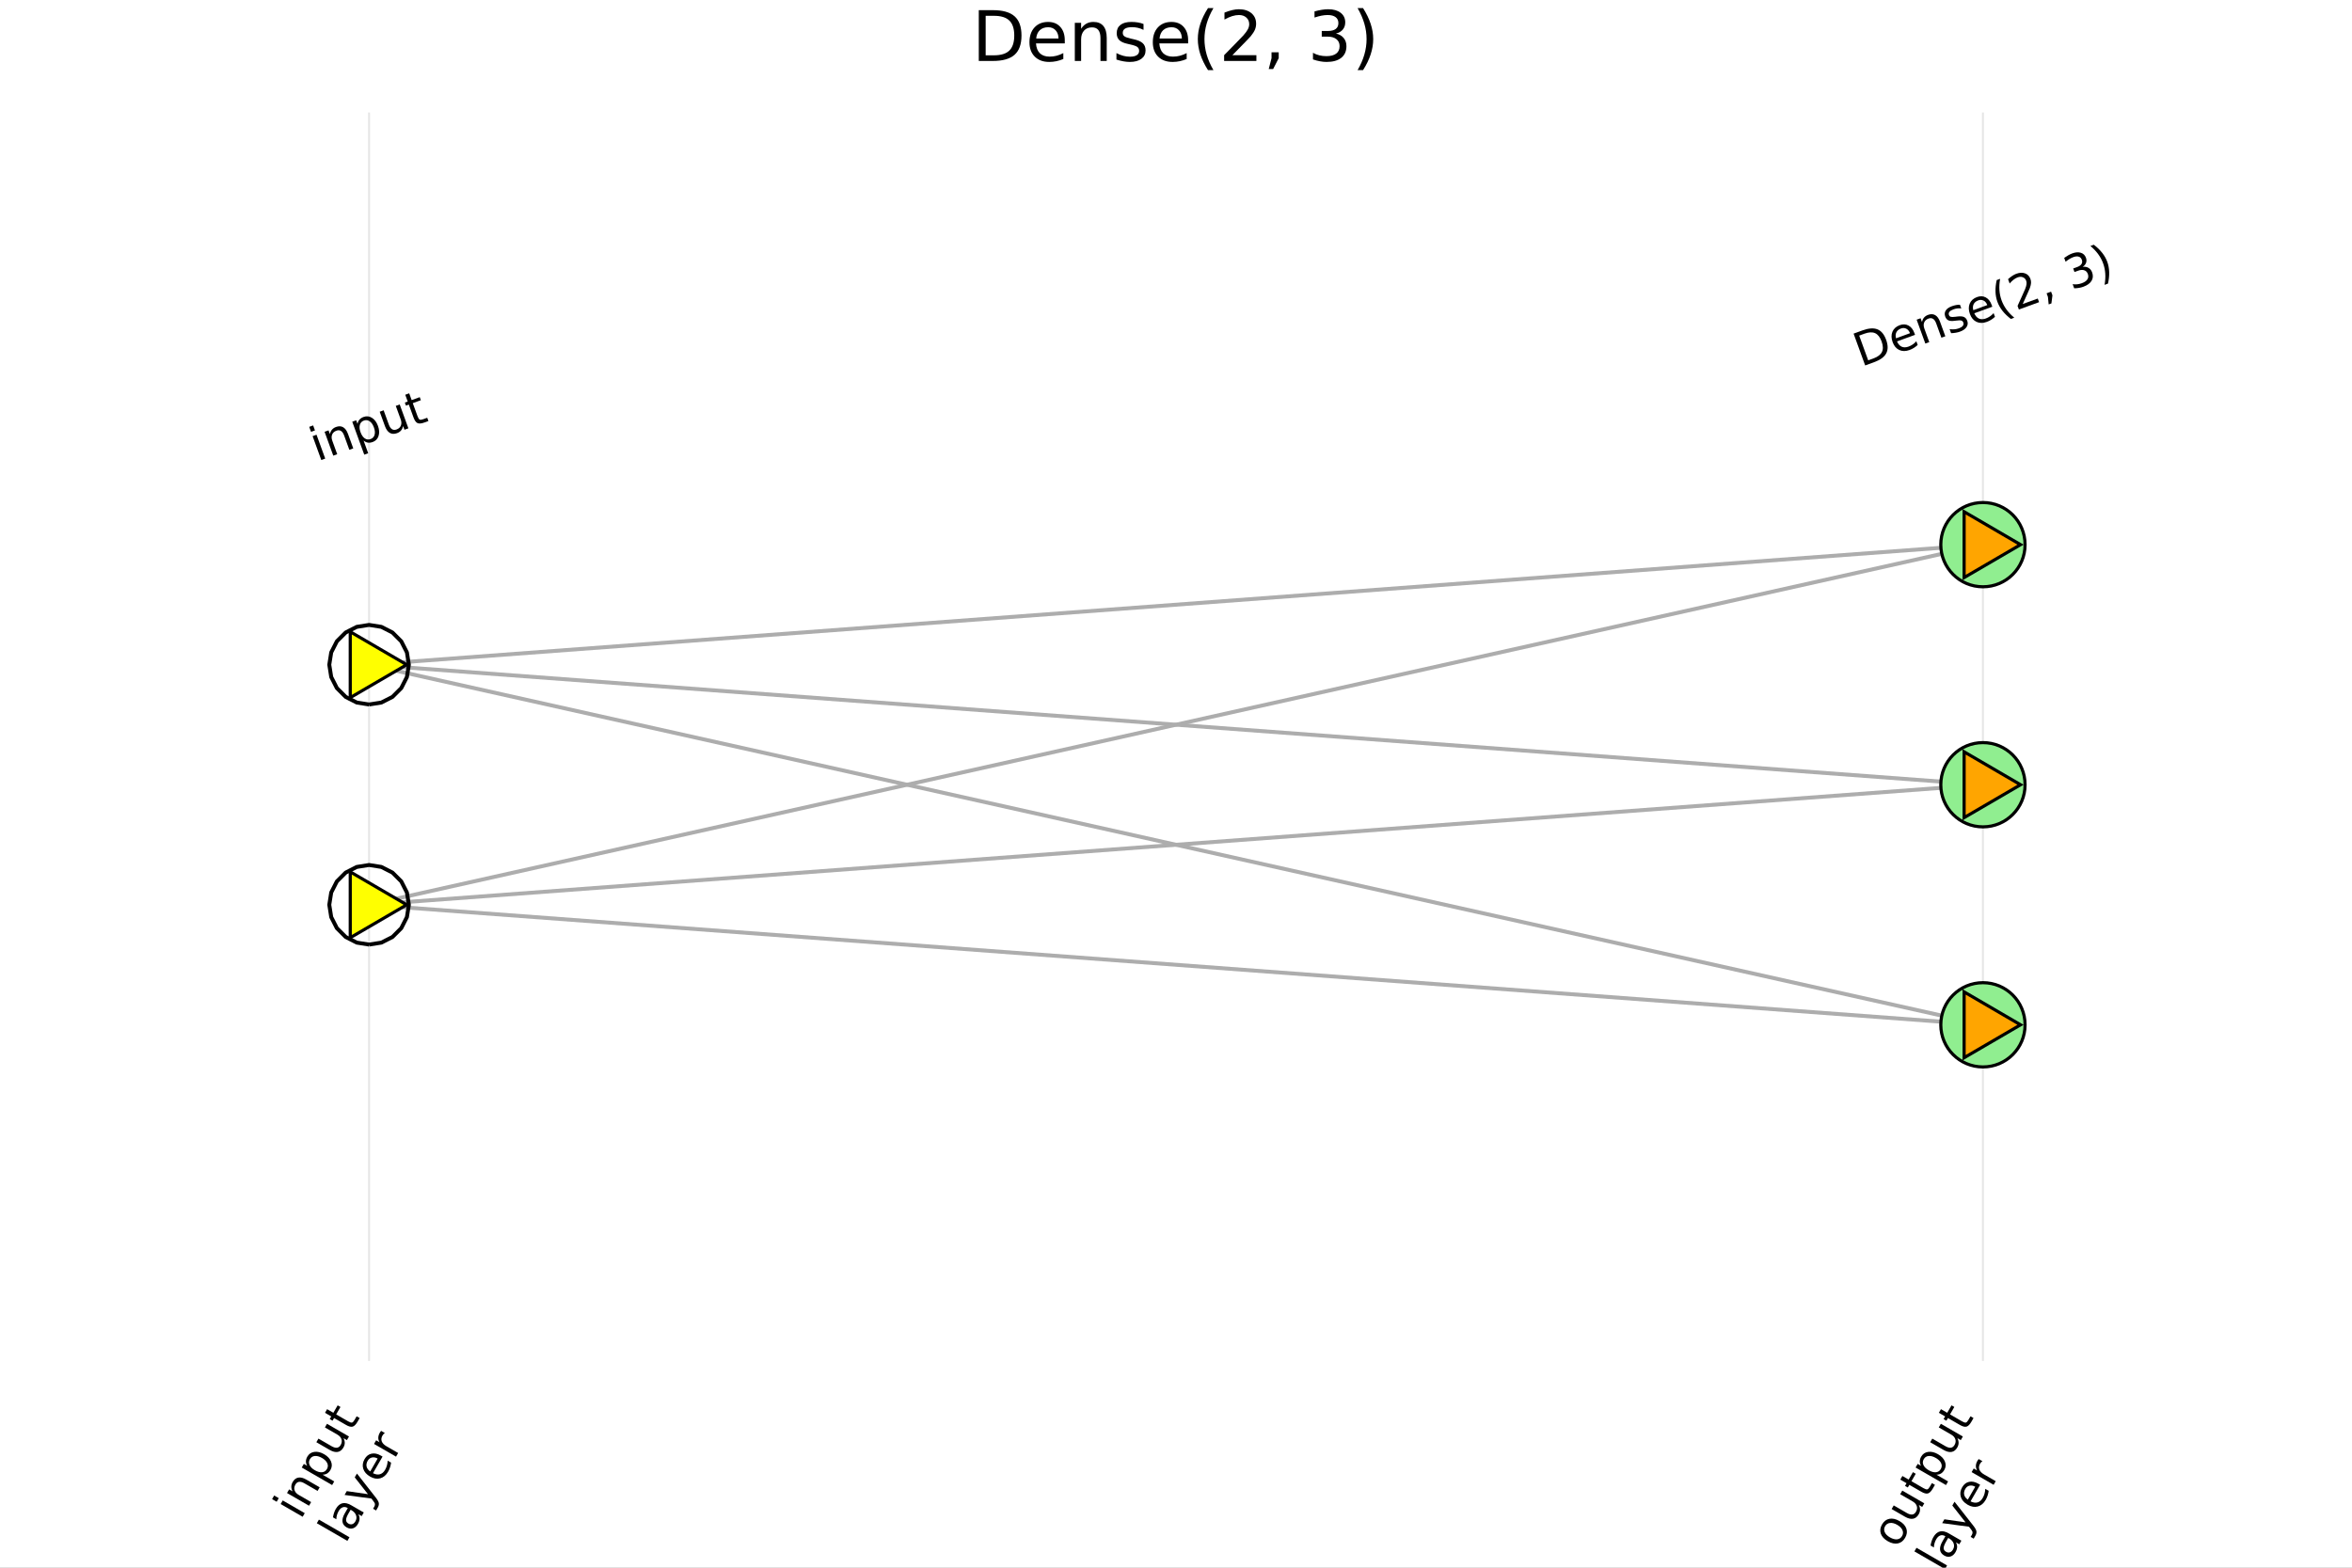 <?xml version="1.0" encoding="utf-8"?>
<svg xmlns="http://www.w3.org/2000/svg" xmlns:xlink="http://www.w3.org/1999/xlink" width="600" height="400" viewBox="0 0 2400 1600">
<rect x="0" y="0" width="2400" height="1600" fill="#808080" stroke="none"/>
<defs>
  <clipPath id="clip230">
    <rect x="0" y="0" width="2400" height="1600"/>
  </clipPath>
</defs>
<path clip-path="url(#clip230)" d="
M0 1600 L2400 1600 L2400 0 L0 0  Z
  " fill="#ffffff" fill-rule="evenodd" fill-opacity="1"/>
<defs>
  <clipPath id="clip231">
    <rect x="480" y="0" width="1681" height="1600"/>
  </clipPath>
</defs>
<path clip-path="url(#clip230)" d="
M47.244 1388.98 L2352.76 1388.98 L2352.76 114.832 L47.244 114.832  Z
  " fill="#ffffff" fill-rule="evenodd" fill-opacity="1"/>
<defs>
  <clipPath id="clip232">
    <rect x="47" y="114" width="2307" height="1275"/>
  </clipPath>
</defs>
<polyline clip-path="url(#clip232)" style="stroke:#000000; stroke-linecap:butt; stroke-linejoin:round; stroke-width:2; stroke-opacity:0.1; fill:none" points="
  376.603,1388.98 376.603,114.832 
  "/>
<polyline clip-path="url(#clip232)" style="stroke:#000000; stroke-linecap:butt; stroke-linejoin:round; stroke-width:2; stroke-opacity:0.1; fill:none" points="
  2023.4,1388.98 2023.4,114.832 
  "/>
<path clip-path="url(#clip230)" d="M286.381 1535.06 L288.511 1531.37 L310.963 1544.34 L308.834 1548.02 L286.381 1535.06 M277.641 1530.02 L279.77 1526.33 L284.441 1529.02 L282.312 1532.71 L277.641 1530.02 Z" fill="#000000" fill-rule="evenodd" fill-opacity="1" /><path clip-path="url(#clip230)" d="M312.643 1510.13 L326.195 1517.95 L324.065 1521.64 L310.634 1513.89 Q307.446 1512.05 305.145 1512.38 Q302.844 1512.7 301.409 1515.19 Q299.684 1518.18 300.593 1521 Q301.502 1523.82 304.79 1525.72 L317.479 1533.05 L315.338 1536.76 L292.886 1523.8 L295.027 1520.09 L298.515 1522.1 Q297.254 1519.61 297.282 1517.25 Q297.321 1514.86 298.676 1512.52 Q300.909 1508.65 304.461 1508.05 Q307.992 1507.44 312.643 1510.13 Z" fill="#000000" fill-rule="evenodd" fill-opacity="1" /><path clip-path="url(#clip230)" d="M329.135 1505.08 L341.042 1511.96 L338.901 1515.67 L307.909 1497.77 L310.05 1494.07 L313.458 1496.03 Q312.125 1493.71 312.181 1491.39 Q312.229 1489.04 313.652 1486.58 Q316.013 1482.49 320.731 1481.82 Q325.46 1481.13 330.752 1484.18 Q336.045 1487.24 337.811 1491.68 Q339.588 1496.1 337.227 1500.19 Q335.804 1502.65 333.811 1503.88 Q331.811 1505.08 329.135 1505.08 M328.542 1488.01 Q324.472 1485.66 321.195 1486.01 Q317.909 1486.33 316.219 1489.26 Q314.529 1492.19 315.882 1495.21 Q317.227 1498.21 321.296 1500.56 Q325.366 1502.91 328.652 1502.59 Q331.93 1502.23 333.619 1499.31 Q335.309 1496.38 333.964 1493.39 Q332.611 1490.36 328.542 1488.01 Z" fill="#000000" fill-rule="evenodd" fill-opacity="1" /><path clip-path="url(#clip230)" d="M336.408 1479.8 L322.816 1471.95 L324.946 1468.27 L338.397 1476.03 Q341.585 1477.87 343.906 1477.55 Q346.207 1477.23 347.642 1474.74 Q349.367 1471.75 348.458 1468.93 Q347.56 1466.09 344.273 1464.19 L331.543 1456.84 L333.673 1453.15 L356.125 1466.11 L353.995 1469.8 L350.547 1467.81 Q351.817 1470.33 351.789 1472.7 Q351.753 1475.03 350.399 1477.37 Q348.165 1481.24 344.602 1481.86 Q341.039 1482.47 336.408 1479.8 M327.634 1462.36 L327.634 1462.36 Z" fill="#000000" fill-rule="evenodd" fill-opacity="1" /><path clip-path="url(#clip230)" d="M333.791 1438.22 L340.166 1441.9 L344.552 1434.31 L347.419 1435.96 L343.032 1443.56 L355.221 1450.6 Q357.967 1452.18 359.177 1451.89 Q360.399 1451.58 361.73 1449.28 L363.917 1445.49 L367.005 1447.27 L364.817 1451.06 Q362.352 1455.33 359.831 1456.04 Q357.289 1456.74 353.08 1454.3 L340.891 1447.27 L339.329 1449.97 L336.462 1448.32 L338.024 1445.61 L331.65 1441.93 L333.791 1438.22 Z" fill="#000000" fill-rule="evenodd" fill-opacity="1" /><path clip-path="url(#clip230)" d="M323.288 1554.63 L325.418 1550.94 L356.61 1568.95 L354.481 1572.64 L323.288 1554.63 Z" fill="#000000" fill-rule="evenodd" fill-opacity="1" /><path clip-path="url(#clip230)" d="M355.671 1544.51 Q353.09 1548.99 353.117 1551.3 Q353.144 1553.61 355.61 1555.04 Q357.575 1556.17 359.478 1555.56 Q361.373 1554.92 362.658 1552.69 Q364.428 1549.62 363.328 1546.53 Q362.22 1543.4 358.611 1541.32 L357.789 1540.85 L355.671 1544.51 M358.395 1536.28 L371.205 1543.67 L369.076 1547.36 L365.668 1545.39 Q366.983 1547.84 366.878 1550.29 Q366.752 1552.73 365.178 1555.46 Q363.187 1558.9 360.082 1559.84 Q356.968 1560.74 353.721 1558.86 Q349.932 1556.68 349.466 1553.04 Q349.011 1549.38 351.916 1544.35 L354.902 1539.18 L354.542 1538.97 Q351.996 1537.5 349.64 1538.39 Q347.276 1539.24 345.529 1542.27 Q344.418 1544.19 343.825 1546.28 Q343.233 1548.37 343.183 1550.59 L339.775 1548.62 Q340.162 1546.15 340.881 1544.02 Q341.58 1541.89 342.621 1540.08 Q345.434 1535.21 349.349 1534.26 Q353.263 1533.31 358.395 1536.28 Z" fill="#000000" fill-rule="evenodd" fill-opacity="1" /><path clip-path="url(#clip230)" d="M383.07 1527.94 Q386.177 1531.82 386.543 1534.01 Q386.909 1536.2 385.474 1538.68 L383.773 1541.63 L380.686 1539.85 L381.936 1537.68 Q382.815 1536.16 382.58 1534.9 Q382.344 1533.64 380.248 1531.07 L378.946 1529.43 L351.612 1525.76 L353.868 1521.85 L375.48 1524.97 L361.97 1507.82 L364.227 1503.91 L383.07 1527.94 Z" fill="#000000" fill-rule="evenodd" fill-opacity="1" /><path clip-path="url(#clip230)" d="M388.559 1485.56 L390.363 1486.6 L380.572 1503.56 Q384.519 1505.52 387.705 1504.63 Q390.881 1503.71 392.999 1500.05 Q394.226 1497.92 394.851 1495.63 Q395.487 1493.33 395.579 1490.76 L399.067 1492.78 Q398.763 1495.25 398 1497.59 Q397.238 1499.93 395.999 1502.07 Q392.898 1507.44 387.953 1508.79 Q383.02 1510.11 377.688 1507.03 Q372.175 1503.85 370.66 1499.02 Q369.137 1494.15 372.054 1489.1 Q374.67 1484.57 379.113 1483.64 Q383.547 1482.67 388.559 1485.56 M385.347 1488.62 Q382.297 1486.92 379.532 1487.54 Q376.778 1488.14 375.204 1490.87 Q373.422 1493.95 374.09 1496.83 Q374.769 1499.68 377.774 1501.79 L385.347 1488.62 Z" fill="#000000" fill-rule="evenodd" fill-opacity="1" /><path clip-path="url(#clip230)" d="M392.71 1462.54 Q391.99 1462.95 391.402 1463.6 Q390.805 1464.22 390.295 1465.1 Q388.49 1468.23 389.562 1471.09 Q390.626 1473.92 394.435 1476.12 L406.263 1482.95 L404.122 1486.66 L381.669 1473.7 L383.81 1469.99 L387.299 1472 Q385.925 1469.66 386.019 1467.23 Q386.093 1464.79 387.633 1462.12 Q387.852 1461.74 388.179 1461.31 Q388.485 1460.87 388.909 1460.37 L392.71 1462.54 Z" fill="#000000" fill-rule="evenodd" fill-opacity="1" /><path clip-path="url(#clip230)" d="M1923.57 1557.66 Q1921.86 1560.63 1923.19 1563.7 Q1924.5 1566.75 1928.53 1569.08 Q1932.56 1571.41 1935.87 1571.04 Q1939.17 1570.65 1940.89 1567.66 Q1942.6 1564.72 1941.27 1561.65 Q1939.94 1558.58 1935.93 1556.27 Q1931.94 1553.97 1928.62 1554.35 Q1925.28 1554.72 1923.57 1557.66 M1920.45 1555.86 Q1923.22 1551.05 1927.94 1550.11 Q1932.65 1549.17 1938.18 1552.36 Q1943.7 1555.54 1945.26 1560.11 Q1946.8 1564.66 1944.02 1569.47 Q1941.23 1574.3 1936.52 1575.24 Q1931.8 1576.15 1926.29 1572.97 Q1920.75 1569.77 1919.2 1565.24 Q1917.66 1560.69 1920.45 1555.86 Z" fill="#000000" fill-rule="evenodd" fill-opacity="1" /><path clip-path="url(#clip230)" d="M1943.84 1547.98 L1930.25 1540.13 L1932.38 1536.44 L1945.83 1544.21 Q1949.02 1546.05 1951.34 1545.73 Q1953.64 1545.41 1955.07 1542.92 Q1956.8 1539.93 1955.89 1537.11 Q1954.99 1534.27 1951.7 1532.37 L1938.97 1525.02 L1941.1 1521.33 L1963.56 1534.29 L1961.43 1537.98 L1957.98 1535.99 Q1959.25 1538.51 1959.22 1540.88 Q1959.18 1543.21 1957.83 1545.55 Q1955.6 1549.42 1952.03 1550.04 Q1948.47 1550.65 1943.84 1547.98 M1935.06 1530.54 L1935.06 1530.54 Z" fill="#000000" fill-rule="evenodd" fill-opacity="1" /><path clip-path="url(#clip230)" d="M1941.22 1506.4 L1947.6 1510.08 L1951.98 1502.49 L1954.85 1504.14 L1950.46 1511.74 L1962.65 1518.78 Q1965.4 1520.36 1966.61 1520.07 Q1967.83 1519.76 1969.16 1517.45 L1971.35 1513.67 L1974.44 1515.45 L1972.25 1519.24 Q1969.78 1523.51 1967.26 1524.22 Q1964.72 1524.91 1960.51 1522.48 L1948.32 1515.45 L1946.76 1518.15 L1943.89 1516.5 L1945.46 1513.79 L1939.08 1510.11 L1941.22 1506.4 Z" fill="#000000" fill-rule="evenodd" fill-opacity="1" /><path clip-path="url(#clip230)" d="M1975.93 1505.08 L1987.84 1511.96 L1985.7 1515.67 L1954.7 1497.77 L1956.84 1494.07 L1960.25 1496.03 Q1958.92 1493.71 1958.98 1491.39 Q1959.02 1489.04 1960.45 1486.58 Q1962.81 1482.49 1967.53 1481.82 Q1972.25 1481.13 1977.55 1484.18 Q1982.84 1487.24 1984.6 1491.68 Q1986.38 1496.1 1984.02 1500.19 Q1982.6 1502.65 1980.61 1503.88 Q1978.6 1505.08 1975.93 1505.08 M1975.34 1488.01 Q1971.27 1485.66 1967.99 1486.01 Q1964.7 1486.33 1963.01 1489.26 Q1961.32 1492.19 1962.68 1495.21 Q1964.02 1498.21 1968.09 1500.56 Q1972.16 1502.91 1975.45 1502.59 Q1978.72 1502.23 1980.41 1499.31 Q1982.1 1496.38 1980.76 1493.39 Q1979.41 1490.36 1975.34 1488.01 Z" fill="#000000" fill-rule="evenodd" fill-opacity="1" /><path clip-path="url(#clip230)" d="M1983.2 1479.8 L1969.61 1471.95 L1971.74 1468.27 L1985.19 1476.03 Q1988.38 1477.87 1990.7 1477.55 Q1993 1477.23 1994.44 1474.74 Q1996.16 1471.75 1995.25 1468.93 Q1994.35 1466.09 1991.07 1464.19 L1978.34 1456.84 L1980.47 1453.15 L2002.92 1466.11 L2000.79 1469.8 L1997.34 1467.81 Q1998.61 1470.33 1998.58 1472.7 Q1998.55 1475.03 1997.19 1477.37 Q1994.96 1481.24 1991.4 1481.86 Q1987.83 1482.47 1983.2 1479.8 M1974.43 1462.36 L1974.43 1462.36 Z" fill="#000000" fill-rule="evenodd" fill-opacity="1" /><path clip-path="url(#clip230)" d="M1980.58 1438.22 L1986.96 1441.9 L1991.35 1434.31 L1994.21 1435.96 L1989.83 1443.56 L2002.01 1450.6 Q2004.76 1452.18 2005.97 1451.89 Q2007.19 1451.58 2008.52 1449.28 L2010.71 1445.49 L2013.8 1447.27 L2011.61 1451.06 Q2009.15 1455.33 2006.62 1456.04 Q2004.08 1456.74 1999.87 1454.3 L1987.69 1447.27 L1986.12 1449.97 L1983.26 1448.32 L1984.82 1445.61 L1978.44 1441.93 L1980.58 1438.22 Z" fill="#000000" fill-rule="evenodd" fill-opacity="1" /><path clip-path="url(#clip230)" d="M1953.48 1583.39 L1955.61 1579.7 L1986.8 1597.71 L1984.67 1601.4 L1953.48 1583.39 Z" fill="#000000" fill-rule="evenodd" fill-opacity="1" /><path clip-path="url(#clip230)" d="M1985.86 1573.27 Q1983.28 1577.74 1983.31 1580.06 Q1983.34 1582.37 1985.8 1583.79 Q1987.77 1584.93 1989.67 1584.32 Q1991.56 1583.67 1992.85 1581.45 Q1994.62 1578.38 1993.52 1575.29 Q1992.41 1572.16 1988.8 1570.08 L1987.98 1569.6 L1985.86 1573.27 M1988.59 1565.03 L2001.4 1572.43 L1999.27 1576.12 L1995.86 1574.15 Q1997.17 1576.6 1997.07 1579.05 Q1996.94 1581.49 1995.37 1584.21 Q1993.38 1587.66 1990.27 1588.59 Q1987.16 1589.5 1983.91 1587.62 Q1980.12 1585.43 1979.66 1581.8 Q1979.2 1578.14 1982.11 1573.11 L1985.09 1567.94 L1984.73 1567.73 Q1982.19 1566.26 1979.83 1567.14 Q1977.47 1568 1975.72 1571.02 Q1974.61 1572.95 1974.02 1575.04 Q1973.42 1577.13 1973.37 1579.35 L1969.97 1577.38 Q1970.35 1574.9 1971.07 1572.78 Q1971.77 1570.64 1972.81 1568.84 Q1975.62 1563.97 1979.54 1563.02 Q1983.45 1562.07 1988.59 1565.03 Z" fill="#000000" fill-rule="evenodd" fill-opacity="1" /><path clip-path="url(#clip230)" d="M2013.26 1556.69 Q2016.37 1560.57 2016.73 1562.76 Q2017.1 1564.95 2015.67 1567.44 L2013.96 1570.39 L2010.88 1568.6 L2012.13 1566.44 Q2013.01 1564.91 2012.77 1563.66 Q2012.54 1562.4 2010.44 1559.82 L2009.14 1558.19 L1981.8 1554.52 L1984.06 1550.61 L2005.67 1553.73 L1992.16 1536.57 L1994.42 1532.67 L2013.26 1556.69 Z" fill="#000000" fill-rule="evenodd" fill-opacity="1" /><path clip-path="url(#clip230)" d="M2018.75 1514.32 L2020.55 1515.36 L2010.76 1532.32 Q2014.71 1534.28 2017.9 1533.39 Q2021.07 1532.47 2023.19 1528.8 Q2024.42 1526.68 2025.04 1524.39 Q2025.68 1522.09 2025.77 1519.52 L2029.26 1521.53 Q2028.95 1524 2028.19 1526.34 Q2027.43 1528.68 2026.19 1530.83 Q2023.09 1536.2 2018.14 1537.54 Q2013.21 1538.86 2007.88 1535.79 Q2002.37 1532.6 2000.85 1527.77 Q1999.33 1522.91 2002.25 1517.86 Q2004.86 1513.33 2009.3 1512.39 Q2013.74 1511.42 2018.75 1514.32 M2015.54 1517.38 Q2012.49 1515.67 2009.72 1516.3 Q2006.97 1516.9 2005.4 1519.62 Q2003.61 1522.71 2004.28 1525.58 Q2004.96 1528.43 2007.97 1530.54 L2015.54 1517.38 Z" fill="#000000" fill-rule="evenodd" fill-opacity="1" /><path clip-path="url(#clip230)" d="M2022.9 1491.29 Q2022.18 1491.71 2021.59 1492.36 Q2021 1492.97 2020.49 1493.86 Q2018.68 1496.98 2019.75 1499.85 Q2020.82 1502.68 2024.63 1504.88 L2036.45 1511.71 L2034.31 1515.42 L2011.86 1502.45 L2014 1498.75 L2017.49 1500.76 Q2016.12 1498.42 2016.21 1495.99 Q2016.28 1493.54 2017.82 1490.88 Q2018.04 1490.5 2018.37 1490.07 Q2018.68 1489.63 2019.1 1489.13 L2022.9 1491.29 Z" fill="#000000" fill-rule="evenodd" fill-opacity="1" /><path clip-path="url(#clip230)" d="M1005.78 16.132 L1005.78 56.444 L1014.25 56.444 Q1024.98 56.444 1029.95 51.583 Q1034.95 46.722 1034.95 36.236 Q1034.95 25.819 1029.95 20.993 Q1024.98 16.132 1014.25 16.132 L1005.78 16.132 M998.768 10.368 L1013.18 10.368 Q1028.25 10.368 1035.3 16.653 Q1042.34 22.903 1042.34 36.236 Q1042.34 49.639 1035.26 55.923 Q1028.18 62.208 1013.18 62.208 L998.768 62.208 L998.768 10.368 Z" fill="#000000" fill-rule="evenodd" fill-opacity="1" /><path clip-path="url(#clip230)" d="M1086.51 41.166 L1086.51 44.291 L1057.14 44.291 Q1057.55 50.889 1061.09 54.361 Q1064.67 57.798 1071.02 57.798 Q1074.71 57.798 1078.14 56.895 Q1081.62 55.993 1085.02 54.187 L1085.02 60.229 Q1081.58 61.687 1077.97 62.451 Q1074.36 63.215 1070.64 63.215 Q1061.34 63.215 1055.89 57.798 Q1050.47 52.382 1050.47 43.146 Q1050.47 33.597 1055.61 28.007 Q1060.78 22.382 1069.53 22.382 Q1077.38 22.382 1081.93 27.451 Q1086.51 32.486 1086.51 41.166 M1080.12 39.291 Q1080.05 34.048 1077.17 30.923 Q1074.32 27.799 1069.6 27.799 Q1064.25 27.799 1061.03 30.819 Q1057.83 33.84 1057.34 39.326 L1080.12 39.291 Z" fill="#000000" fill-rule="evenodd" fill-opacity="1" /><path clip-path="url(#clip230)" d="M1129.32 38.736 L1129.32 62.208 L1122.93 62.208 L1122.93 38.944 Q1122.93 33.423 1120.78 30.68 Q1118.63 27.937 1114.32 27.937 Q1109.15 27.937 1106.16 31.236 Q1103.18 34.535 1103.18 40.229 L1103.18 62.208 L1096.75 62.208 L1096.75 23.319 L1103.18 23.319 L1103.18 29.361 Q1105.47 25.854 1108.56 24.118 Q1111.68 22.382 1115.75 22.382 Q1122.45 22.382 1125.89 26.549 Q1129.32 30.68 1129.32 38.736 Z" fill="#000000" fill-rule="evenodd" fill-opacity="1" /><path clip-path="url(#clip230)" d="M1166.86 24.465 L1166.86 30.507 Q1164.15 29.118 1161.23 28.424 Q1158.32 27.729 1155.19 27.729 Q1150.43 27.729 1148.04 29.187 Q1145.68 30.646 1145.68 33.562 Q1145.68 35.785 1147.38 37.069 Q1149.08 38.319 1154.22 39.465 L1156.41 39.951 Q1163.21 41.41 1166.06 44.083 Q1168.94 46.722 1168.94 51.479 Q1168.94 56.895 1164.64 60.055 Q1160.36 63.215 1152.86 63.215 Q1149.74 63.215 1146.34 62.59 Q1142.97 62 1139.22 60.784 L1139.22 54.187 Q1142.76 56.028 1146.2 56.965 Q1149.64 57.868 1153 57.868 Q1157.52 57.868 1159.95 56.34 Q1162.38 54.778 1162.38 51.965 Q1162.38 49.361 1160.61 47.972 Q1158.87 46.583 1152.93 45.298 L1150.71 44.778 Q1144.77 43.528 1142.14 40.958 Q1139.5 38.354 1139.5 33.84 Q1139.5 28.354 1143.39 25.368 Q1147.27 22.382 1154.43 22.382 Q1157.97 22.382 1161.09 22.903 Q1164.22 23.424 1166.86 24.465 Z" fill="#000000" fill-rule="evenodd" fill-opacity="1" /><path clip-path="url(#clip230)" d="M1212.38 41.166 L1212.38 44.291 L1183 44.291 Q1183.42 50.889 1186.96 54.361 Q1190.54 57.798 1196.89 57.798 Q1200.57 57.798 1204.01 56.895 Q1207.48 55.993 1210.89 54.187 L1210.89 60.229 Q1207.45 61.687 1203.84 62.451 Q1200.23 63.215 1196.51 63.215 Q1187.2 63.215 1181.75 57.798 Q1176.34 52.382 1176.34 43.146 Q1176.34 33.597 1181.48 28.007 Q1186.65 22.382 1195.4 22.382 Q1203.25 22.382 1207.8 27.451 Q1212.38 32.486 1212.38 41.166 M1205.99 39.291 Q1205.92 34.048 1203.04 30.923 Q1200.19 27.799 1195.47 27.799 Q1190.12 27.799 1186.89 30.819 Q1183.7 33.84 1183.21 39.326 L1205.99 39.291 Z" fill="#000000" fill-rule="evenodd" fill-opacity="1" /><path clip-path="url(#clip230)" d="M1238.21 8.25 Q1233.56 16.236 1231.3 24.049 Q1229.04 31.861 1229.04 39.882 Q1229.04 47.903 1231.3 55.784 Q1233.59 63.632 1238.21 71.583 L1232.66 71.583 Q1227.45 63.423 1224.84 55.541 Q1222.27 47.66 1222.27 39.882 Q1222.27 32.139 1224.84 24.291 Q1227.41 16.444 1232.66 8.25 L1238.21 8.25 Z" fill="#000000" fill-rule="evenodd" fill-opacity="1" /><path clip-path="url(#clip230)" d="M1257.55 56.305 L1282.03 56.305 L1282.03 62.208 L1249.11 62.208 L1249.11 56.305 Q1253.11 52.173 1259.98 45.229 Q1266.89 38.25 1268.66 36.236 Q1272.03 32.451 1273.35 29.847 Q1274.7 27.208 1274.7 24.674 Q1274.7 20.542 1271.79 17.937 Q1268.91 15.333 1264.25 15.333 Q1260.95 15.333 1257.27 16.479 Q1253.63 17.625 1249.46 19.951 L1249.46 12.868 Q1253.7 11.167 1257.38 10.299 Q1261.06 9.431 1264.11 9.431 Q1272.17 9.431 1276.96 13.458 Q1281.75 17.486 1281.75 24.222 Q1281.75 27.416 1280.54 30.298 Q1279.36 33.146 1276.2 37.035 Q1275.33 38.041 1270.68 42.868 Q1266.02 47.66 1257.55 56.305 Z" fill="#000000" fill-rule="evenodd" fill-opacity="1" /><path clip-path="url(#clip230)" d="M1297.48 53.389 L1304.81 53.389 L1304.81 59.361 L1299.11 70.472 L1294.63 70.472 L1297.48 59.361 L1297.48 53.389 Z" fill="#000000" fill-rule="evenodd" fill-opacity="1" /><path clip-path="url(#clip230)" d="M1363.21 34.257 Q1368.25 35.333 1371.06 38.736 Q1373.91 42.139 1373.91 47.139 Q1373.91 54.812 1368.63 59.014 Q1363.35 63.215 1353.63 63.215 Q1350.36 63.215 1346.89 62.555 Q1343.45 61.93 1339.77 60.645 L1339.77 53.875 Q1342.69 55.576 1346.16 56.444 Q1349.63 57.312 1353.42 57.312 Q1360.02 57.312 1363.45 54.708 Q1366.93 52.104 1366.93 47.139 Q1366.93 42.555 1363.7 39.986 Q1360.5 37.382 1354.77 37.382 L1348.73 37.382 L1348.73 31.618 L1355.05 31.618 Q1360.22 31.618 1362.97 29.569 Q1365.71 27.486 1365.71 23.597 Q1365.71 19.604 1362.86 17.486 Q1360.05 15.333 1354.77 15.333 Q1351.89 15.333 1348.59 15.958 Q1345.29 16.583 1341.34 17.903 L1341.34 11.653 Q1345.33 10.542 1348.8 9.986 Q1352.31 9.431 1355.4 9.431 Q1363.38 9.431 1368.04 13.076 Q1372.69 16.687 1372.69 22.868 Q1372.69 27.174 1370.22 30.16 Q1367.76 33.111 1363.21 34.257 Z" fill="#000000" fill-rule="evenodd" fill-opacity="1" /><path clip-path="url(#clip230)" d="M1385.29 8.25 L1390.85 8.25 Q1396.06 16.444 1398.63 24.291 Q1401.23 32.139 1401.23 39.882 Q1401.23 47.66 1398.63 55.541 Q1396.06 63.423 1390.85 71.583 L1385.29 71.583 Q1389.91 63.632 1392.17 55.784 Q1394.46 47.903 1394.46 39.882 Q1394.46 31.861 1392.17 24.049 Q1389.91 16.236 1385.29 8.25 Z" fill="#000000" fill-rule="evenodd" fill-opacity="1" /><polyline clip-path="url(#clip232)" style="stroke:#adadad; stroke-linecap:butt; stroke-linejoin:round; stroke-width:4; stroke-opacity:1; fill:none" points="
  376.603,923.426 2023.4,1045.94 
  "/>
<polyline clip-path="url(#clip232)" style="stroke:#adadad; stroke-linecap:butt; stroke-linejoin:round; stroke-width:4; stroke-opacity:1; fill:none" points="
  376.603,923.426 2023.4,800.912 
  "/>
<polyline clip-path="url(#clip232)" style="stroke:#adadad; stroke-linecap:butt; stroke-linejoin:round; stroke-width:4; stroke-opacity:1; fill:none" points="
  376.603,923.426 2023.4,555.883 
  "/>
<polyline clip-path="url(#clip232)" style="stroke:#adadad; stroke-linecap:butt; stroke-linejoin:round; stroke-width:4; stroke-opacity:1; fill:none" points="
  376.603,678.398 2023.4,1045.94 
  "/>
<polyline clip-path="url(#clip232)" style="stroke:#adadad; stroke-linecap:butt; stroke-linejoin:round; stroke-width:4; stroke-opacity:1; fill:none" points="
  376.603,678.398 2023.4,800.912 
  "/>
<polyline clip-path="url(#clip232)" style="stroke:#adadad; stroke-linecap:butt; stroke-linejoin:round; stroke-width:4; stroke-opacity:1; fill:none" points="
  376.603,678.398 2023.4,555.883 
  "/>
<path clip-path="url(#clip232)" d="
M376.603 964.034 L364.054 962.047 L352.734 956.279 L343.75 947.295 L337.982 935.975 L335.995 923.426 L337.982 910.878 L343.75 899.557 L352.734 890.574 L364.054 884.806 
  L376.603 882.818 L389.151 884.806 L400.472 890.574 L409.455 899.557 L415.223 910.878 L417.211 923.426 L415.223 935.975 L409.455 947.295 L400.472 956.279 L389.151 962.047 
  L376.603 964.034  Z
  " fill="#000000" fill-rule="evenodd" fill-opacity="0"/>
<polyline clip-path="url(#clip232)" style="stroke:#000000; stroke-linecap:butt; stroke-linejoin:round; stroke-width:4; stroke-opacity:1; fill:none" points="
  376.603,964.034 364.054,962.047 352.734,956.279 343.75,947.295 337.982,935.975 335.995,923.426 337.982,910.878 343.75,899.557 352.734,890.574 364.054,884.806 
  376.603,882.818 389.151,884.806 400.472,890.574 409.455,899.557 415.223,910.878 417.211,923.426 415.223,935.975 409.455,947.295 400.472,956.279 389.151,962.047 
  376.603,964.034 
  "/>
<path clip-path="url(#clip232)" d="
M376.603 719.006 L364.054 717.018 L352.734 711.25 L343.75 702.267 L337.982 690.946 L335.995 678.398 L337.982 665.849 L343.75 654.529 L352.734 645.545 L364.054 639.777 
  L376.603 637.79 L389.151 639.777 L400.472 645.545 L409.455 654.529 L415.223 665.849 L417.211 678.398 L415.223 690.946 L409.455 702.267 L400.472 711.25 L389.151 717.018 
  L376.603 719.006  Z
  " fill="#000000" fill-rule="evenodd" fill-opacity="0"/>
<polyline clip-path="url(#clip232)" style="stroke:#000000; stroke-linecap:butt; stroke-linejoin:round; stroke-width:4; stroke-opacity:1; fill:none" points="
  376.603,719.006 364.054,717.018 352.734,711.25 343.75,702.267 337.982,690.946 335.995,678.398 337.982,665.849 343.75,654.529 352.734,645.545 364.054,639.777 
  376.603,637.79 389.151,639.777 400.472,645.545 409.455,654.529 415.223,665.849 417.211,678.398 415.223,690.946 409.455,702.267 400.472,711.25 389.151,717.018 
  376.603,719.006 
  "/>
<circle clip-path="url(#clip232)" cx="2023.4" cy="1045.94" r="43" fill="#90ee90" fill-rule="evenodd" fill-opacity="1" stroke="#000000" stroke-opacity="1" stroke-width="3.2"/>
<circle clip-path="url(#clip232)" cx="2023.4" cy="800.912" r="43" fill="#90ee90" fill-rule="evenodd" fill-opacity="1" stroke="#000000" stroke-opacity="1" stroke-width="3.2"/>
<circle clip-path="url(#clip232)" cx="2023.4" cy="555.883" r="43" fill="#90ee90" fill-rule="evenodd" fill-opacity="1" stroke="#000000" stroke-opacity="1" stroke-width="3.2"/>
<path clip-path="url(#clip232)" d="M415.003 923.426 L357.403 889.826 L357.403 957.026 L415.003 923.426 Z" fill="#ffff00" fill-rule="evenodd" fill-opacity="1" stroke="#000000" stroke-opacity="1" stroke-width="3.2"/>
<path clip-path="url(#clip232)" d="M415.003 678.398 L357.403 644.798 L357.403 711.998 L415.003 678.398 Z" fill="#ffff00" fill-rule="evenodd" fill-opacity="1" stroke="#000000" stroke-opacity="1" stroke-width="3.2"/>
<path clip-path="url(#clip232)" d="M2061.8 1045.94 L2004.2 1012.34 L2004.2 1079.54 L2061.8 1045.94 Z" fill="#ffa500" fill-rule="evenodd" fill-opacity="1" stroke="#000000" stroke-opacity="1" stroke-width="3.2"/>
<path clip-path="url(#clip232)" d="M2061.8 800.912 L2004.2 767.312 L2004.2 834.512 L2061.8 800.912 Z" fill="#ffa500" fill-rule="evenodd" fill-opacity="1" stroke="#000000" stroke-opacity="1" stroke-width="3.2"/>
<path clip-path="url(#clip232)" d="M2061.8 555.883 L2004.2 522.283 L2004.2 589.483 L2061.8 555.883 Z" fill="#ffa500" fill-rule="evenodd" fill-opacity="1" stroke="#000000" stroke-opacity="1" stroke-width="3.2"/>
<path clip-path="url(#clip230)" d="M318.983 445.14 L322.985 443.684 L331.853 468.046 L327.85 469.503 L318.983 445.14 M315.531 435.657 L319.534 434.2 L321.378 439.268 L317.376 440.725 L315.531 435.657 Z" fill="#000000" fill-rule="evenodd" fill-opacity="1" /><path clip-path="url(#clip230)" d="M355.126 442.923 L360.478 457.627 L356.476 459.084 L351.171 444.51 Q349.913 441.051 347.939 439.824 Q345.964 438.596 343.267 439.578 Q340.026 440.758 338.908 443.505 Q337.789 446.252 339.087 449.82 L344.099 463.589 L340.075 465.053 L331.208 440.691 L335.232 439.226 L336.609 443.011 Q337.245 440.292 338.785 438.5 Q340.347 436.699 342.892 435.773 Q347.09 434.245 350.194 436.072 Q353.29 437.876 355.126 442.923 Z" fill="#000000" fill-rule="evenodd" fill-opacity="1" /><path clip-path="url(#clip230)" d="M371.003 449.658 L375.706 462.579 L371.682 464.043 L359.442 430.415 L363.466 428.95 L364.812 432.648 Q365.282 430.013 366.816 428.273 Q368.364 426.502 371.039 425.528 Q375.477 423.913 379.522 426.432 Q383.589 428.942 385.679 434.685 Q387.769 440.427 386.267 444.964 Q384.787 449.494 380.35 451.109 Q377.674 452.083 375.358 451.743 Q373.056 451.374 371.003 449.658 M381.524 436.197 Q379.917 431.781 377.179 429.945 Q374.456 428.079 371.28 429.234 Q368.104 430.39 367.195 433.579 Q366.3 436.737 367.907 441.153 Q369.515 445.569 372.238 447.435 Q374.976 449.271 378.152 448.115 Q381.328 446.959 382.223 443.801 Q383.131 440.612 381.524 436.197 Z" fill="#000000" fill-rule="evenodd" fill-opacity="1" /><path clip-path="url(#clip230)" d="M392.826 434.965 L387.458 420.217 L391.461 418.761 L396.773 433.356 Q398.032 436.815 400.014 438.064 Q401.988 439.292 404.685 438.31 Q407.926 437.13 409.045 434.383 Q410.185 431.628 408.887 428.061 L403.859 414.248 L407.862 412.791 L416.729 437.154 L412.727 438.61 L411.365 434.869 Q410.715 437.618 409.175 439.41 Q407.649 441.173 405.104 442.099 Q400.906 443.627 397.78 441.809 Q394.655 439.99 392.826 434.965 M397.316 415.965 L397.316 415.965 Z" fill="#000000" fill-rule="evenodd" fill-opacity="1" /><path clip-path="url(#clip230)" d="M417.547 401.433 L420.065 408.35 L428.309 405.349 L429.441 408.46 L421.197 411.46 L426.01 424.686 Q427.095 427.666 428.209 428.221 Q429.344 428.768 431.846 427.858 L435.957 426.362 L437.176 429.711 L433.065 431.208 Q428.432 432.894 426.044 431.817 Q423.649 430.718 421.986 426.15 L417.173 412.925 L414.236 413.994 L413.104 410.883 L416.041 409.814 L413.523 402.897 L417.547 401.433 Z" fill="#000000" fill-rule="evenodd" fill-opacity="1" /><path clip-path="url(#clip230)" d="M1897.13 342.512 L1906.32 367.766 L1911.63 365.834 Q1918.35 363.388 1920.35 359.211 Q1922.38 355.025 1919.99 348.456 Q1917.61 341.931 1913.38 340.047 Q1909.16 338.134 1902.44 340.58 L1897.13 342.512 M1891.42 340.501 L1900.45 337.215 Q1909.89 333.779 1915.74 336.109 Q1921.58 338.417 1924.62 346.77 Q1927.68 355.166 1924.67 360.718 Q1921.67 366.271 1912.27 369.691 L1903.24 372.976 L1891.42 340.501 Z" fill="#000000" fill-rule="evenodd" fill-opacity="1" /><path clip-path="url(#clip230)" d="M1953.41 339.788 L1954.13 341.746 L1935.72 348.444 Q1937.49 352.482 1940.5 353.849 Q1943.52 355.187 1947.5 353.738 Q1949.81 352.899 1951.76 351.55 Q1953.73 350.193 1955.45 348.286 L1956.82 352.07 Q1955 353.768 1952.92 355.07 Q1950.83 356.372 1948.5 357.219 Q1942.67 359.341 1938.02 357.19 Q1933.39 355.032 1931.29 349.246 Q1929.11 343.264 1931.05 338.59 Q1933.01 333.887 1938.49 331.892 Q1943.41 330.102 1947.41 332.241 Q1951.43 334.35 1953.41 339.788 M1948.98 340.07 Q1947.74 336.802 1945.23 335.501 Q1942.73 334.192 1939.77 335.269 Q1936.42 336.488 1935.09 339.117 Q1933.78 341.738 1934.72 345.286 L1948.98 340.07 Z" fill="#000000" fill-rule="evenodd" fill-opacity="1" /><path clip-path="url(#clip230)" d="M1979.68 328.504 L1985.03 343.208 L1981.03 344.665 L1975.72 330.091 Q1974.47 326.632 1972.49 325.405 Q1970.52 324.177 1967.82 325.159 Q1964.58 326.339 1963.46 329.086 Q1962.34 331.833 1963.64 335.401 L1968.65 349.17 L1964.63 350.634 L1955.76 326.272 L1959.78 324.807 L1961.16 328.592 Q1961.8 325.873 1963.34 324.081 Q1964.9 322.28 1967.44 321.354 Q1971.64 319.826 1974.75 321.653 Q1977.84 323.457 1979.68 328.504 Z" fill="#000000" fill-rule="evenodd" fill-opacity="1" /><path clip-path="url(#clip230)" d="M1999.94 311.005 L2001.32 314.79 Q1999.3 314.538 1997.32 314.768 Q1995.33 314.998 1993.37 315.71 Q1990.39 316.795 1989.23 318.255 Q1988.08 319.707 1988.74 321.534 Q1989.25 322.926 1990.61 323.343 Q1991.96 323.738 1995.44 323.284 L1996.92 323.09 Q2001.52 322.452 2003.91 323.477 Q2006.32 324.473 2007.4 327.453 Q2008.64 330.847 2006.66 333.808 Q2004.71 336.761 2000.01 338.471 Q1998.05 339.184 1995.78 339.568 Q1993.53 339.966 1990.91 340.06 L1989.4 335.927 Q1992.04 336.272 1994.41 336.076 Q1996.77 335.858 1998.88 335.09 Q2001.7 334.06 2002.88 332.549 Q2004.04 331.016 2003.4 329.254 Q2002.81 327.623 2001.38 327.156 Q1999.98 326.682 1995.97 327.231 L1994.46 327.412 Q1990.45 327.982 1988.21 326.974 Q1985.97 325.945 1984.94 323.117 Q1983.69 319.68 1985.44 316.923 Q1987.2 314.165 1991.68 312.534 Q1993.9 311.727 1995.97 311.341 Q1998.05 310.954 1999.94 311.005 Z" fill="#000000" fill-rule="evenodd" fill-opacity="1" /><path clip-path="url(#clip230)" d="M2032.26 311.089 L2032.98 313.046 L2014.57 319.744 Q2016.34 323.782 2019.35 325.15 Q2022.37 326.488 2026.35 325.039 Q2028.66 324.2 2030.61 322.85 Q2032.58 321.493 2034.3 319.586 L2035.68 323.371 Q2033.85 325.068 2031.77 326.37 Q2029.68 327.672 2027.35 328.519 Q2021.52 330.641 2016.87 328.491 Q2012.24 326.333 2010.14 320.546 Q2007.96 314.565 2009.9 309.891 Q2011.86 305.187 2017.34 303.192 Q2022.26 301.403 2026.27 303.542 Q2030.28 305.651 2032.26 311.089 M2027.83 311.371 Q2026.6 308.102 2024.08 306.802 Q2021.58 305.493 2018.62 306.57 Q2015.27 307.789 2013.94 310.418 Q2012.63 313.039 2013.57 316.586 L2027.83 311.371 Z" fill="#000000" fill-rule="evenodd" fill-opacity="1" /><path clip-path="url(#clip230)" d="M2040.94 284.577 Q2039.85 290.641 2040.22 296.05 Q2040.58 301.459 2042.41 306.484 Q2044.24 311.508 2047.45 315.931 Q2050.68 320.325 2055.38 324.253 L2051.9 325.52 Q2046.78 321.596 2043.35 317.252 Q2039.94 312.9 2038.17 308.027 Q2036.4 303.177 2036.23 297.675 Q2036.05 292.173 2037.46 285.844 L2040.94 284.577 Z" fill="#000000" fill-rule="evenodd" fill-opacity="1" /><path clip-path="url(#clip230)" d="M2064.02 310.272 L2079.35 304.691 L2080.7 308.389 L2060.08 315.894 L2058.73 312.196 Q2060.29 308.697 2063.01 302.779 Q2065.75 296.832 2066.4 295.166 Q2067.65 292.027 2067.88 290.095 Q2068.13 288.133 2067.55 286.545 Q2066.61 283.957 2064.19 282.99 Q2061.79 282.016 2058.87 283.077 Q2056.8 283.829 2054.76 285.386 Q2052.74 286.935 2050.66 289.343 L2049.04 284.905 Q2051.31 282.874 2053.42 281.491 Q2055.52 280.108 2057.44 279.411 Q2062.48 277.574 2066.4 279.005 Q2070.33 280.435 2071.86 284.655 Q2072.59 286.657 2072.49 288.739 Q2072.39 290.792 2071.3 293.949 Q2070.99 294.777 2069.17 298.862 Q2067.35 302.924 2064.02 310.272 Z" fill="#000000" fill-rule="evenodd" fill-opacity="1" /><path clip-path="url(#clip230)" d="M2088.37 299.341 L2092.95 297.67 L2094.32 301.411 L2093.28 309.67 L2090.48 310.692 L2089.73 303.082 L2088.37 299.341 Z" fill="#000000" fill-rule="evenodd" fill-opacity="1" /><path clip-path="url(#clip230)" d="M2125.18 272.368 Q2128.58 271.895 2131.12 273.385 Q2133.68 274.867 2134.82 278 Q2136.57 282.807 2134.22 286.642 Q2131.87 290.478 2125.78 292.694 Q2123.73 293.439 2121.41 293.817 Q2119.11 294.209 2116.51 294.244 L2114.97 290.002 Q2117.18 290.403 2119.56 290.155 Q2121.93 289.907 2124.3 289.044 Q2128.44 287.54 2129.99 285.125 Q2131.58 282.702 2130.44 279.591 Q2129.4 276.72 2126.79 275.846 Q2124.2 274.943 2120.61 276.25 L2116.82 277.627 L2115.51 274.016 L2119.47 272.576 Q2122.71 271.396 2123.96 269.487 Q2125.2 267.556 2124.31 265.12 Q2123.4 262.619 2121.14 261.941 Q2118.89 261.234 2115.58 262.437 Q2113.77 263.094 2111.85 264.238 Q2109.93 265.382 2107.75 267.111 L2106.32 263.195 Q2108.57 261.589 2110.62 260.449 Q2112.69 259.301 2114.62 258.597 Q2119.63 256.776 2123.37 257.999 Q2127.11 259.2 2128.52 263.072 Q2129.5 265.769 2128.64 268.202 Q2127.77 270.613 2125.18 272.368 Z" fill="#000000" fill-rule="evenodd" fill-opacity="1" /><path clip-path="url(#clip230)" d="M2133.08 251.041 L2136.56 249.774 Q2141.7 253.72 2145.09 258.05 Q2148.51 262.372 2150.28 267.223 Q2152.05 272.095 2152.22 277.627 Q2152.41 283.15 2151 289.45 L2147.52 290.716 Q2148.6 284.682 2148.23 279.252 Q2147.87 273.791 2146.04 268.767 Q2144.21 263.742 2140.99 259.37 Q2137.8 254.991 2133.08 251.041 Z" fill="#000000" fill-rule="evenodd" fill-opacity="1" /></svg>
